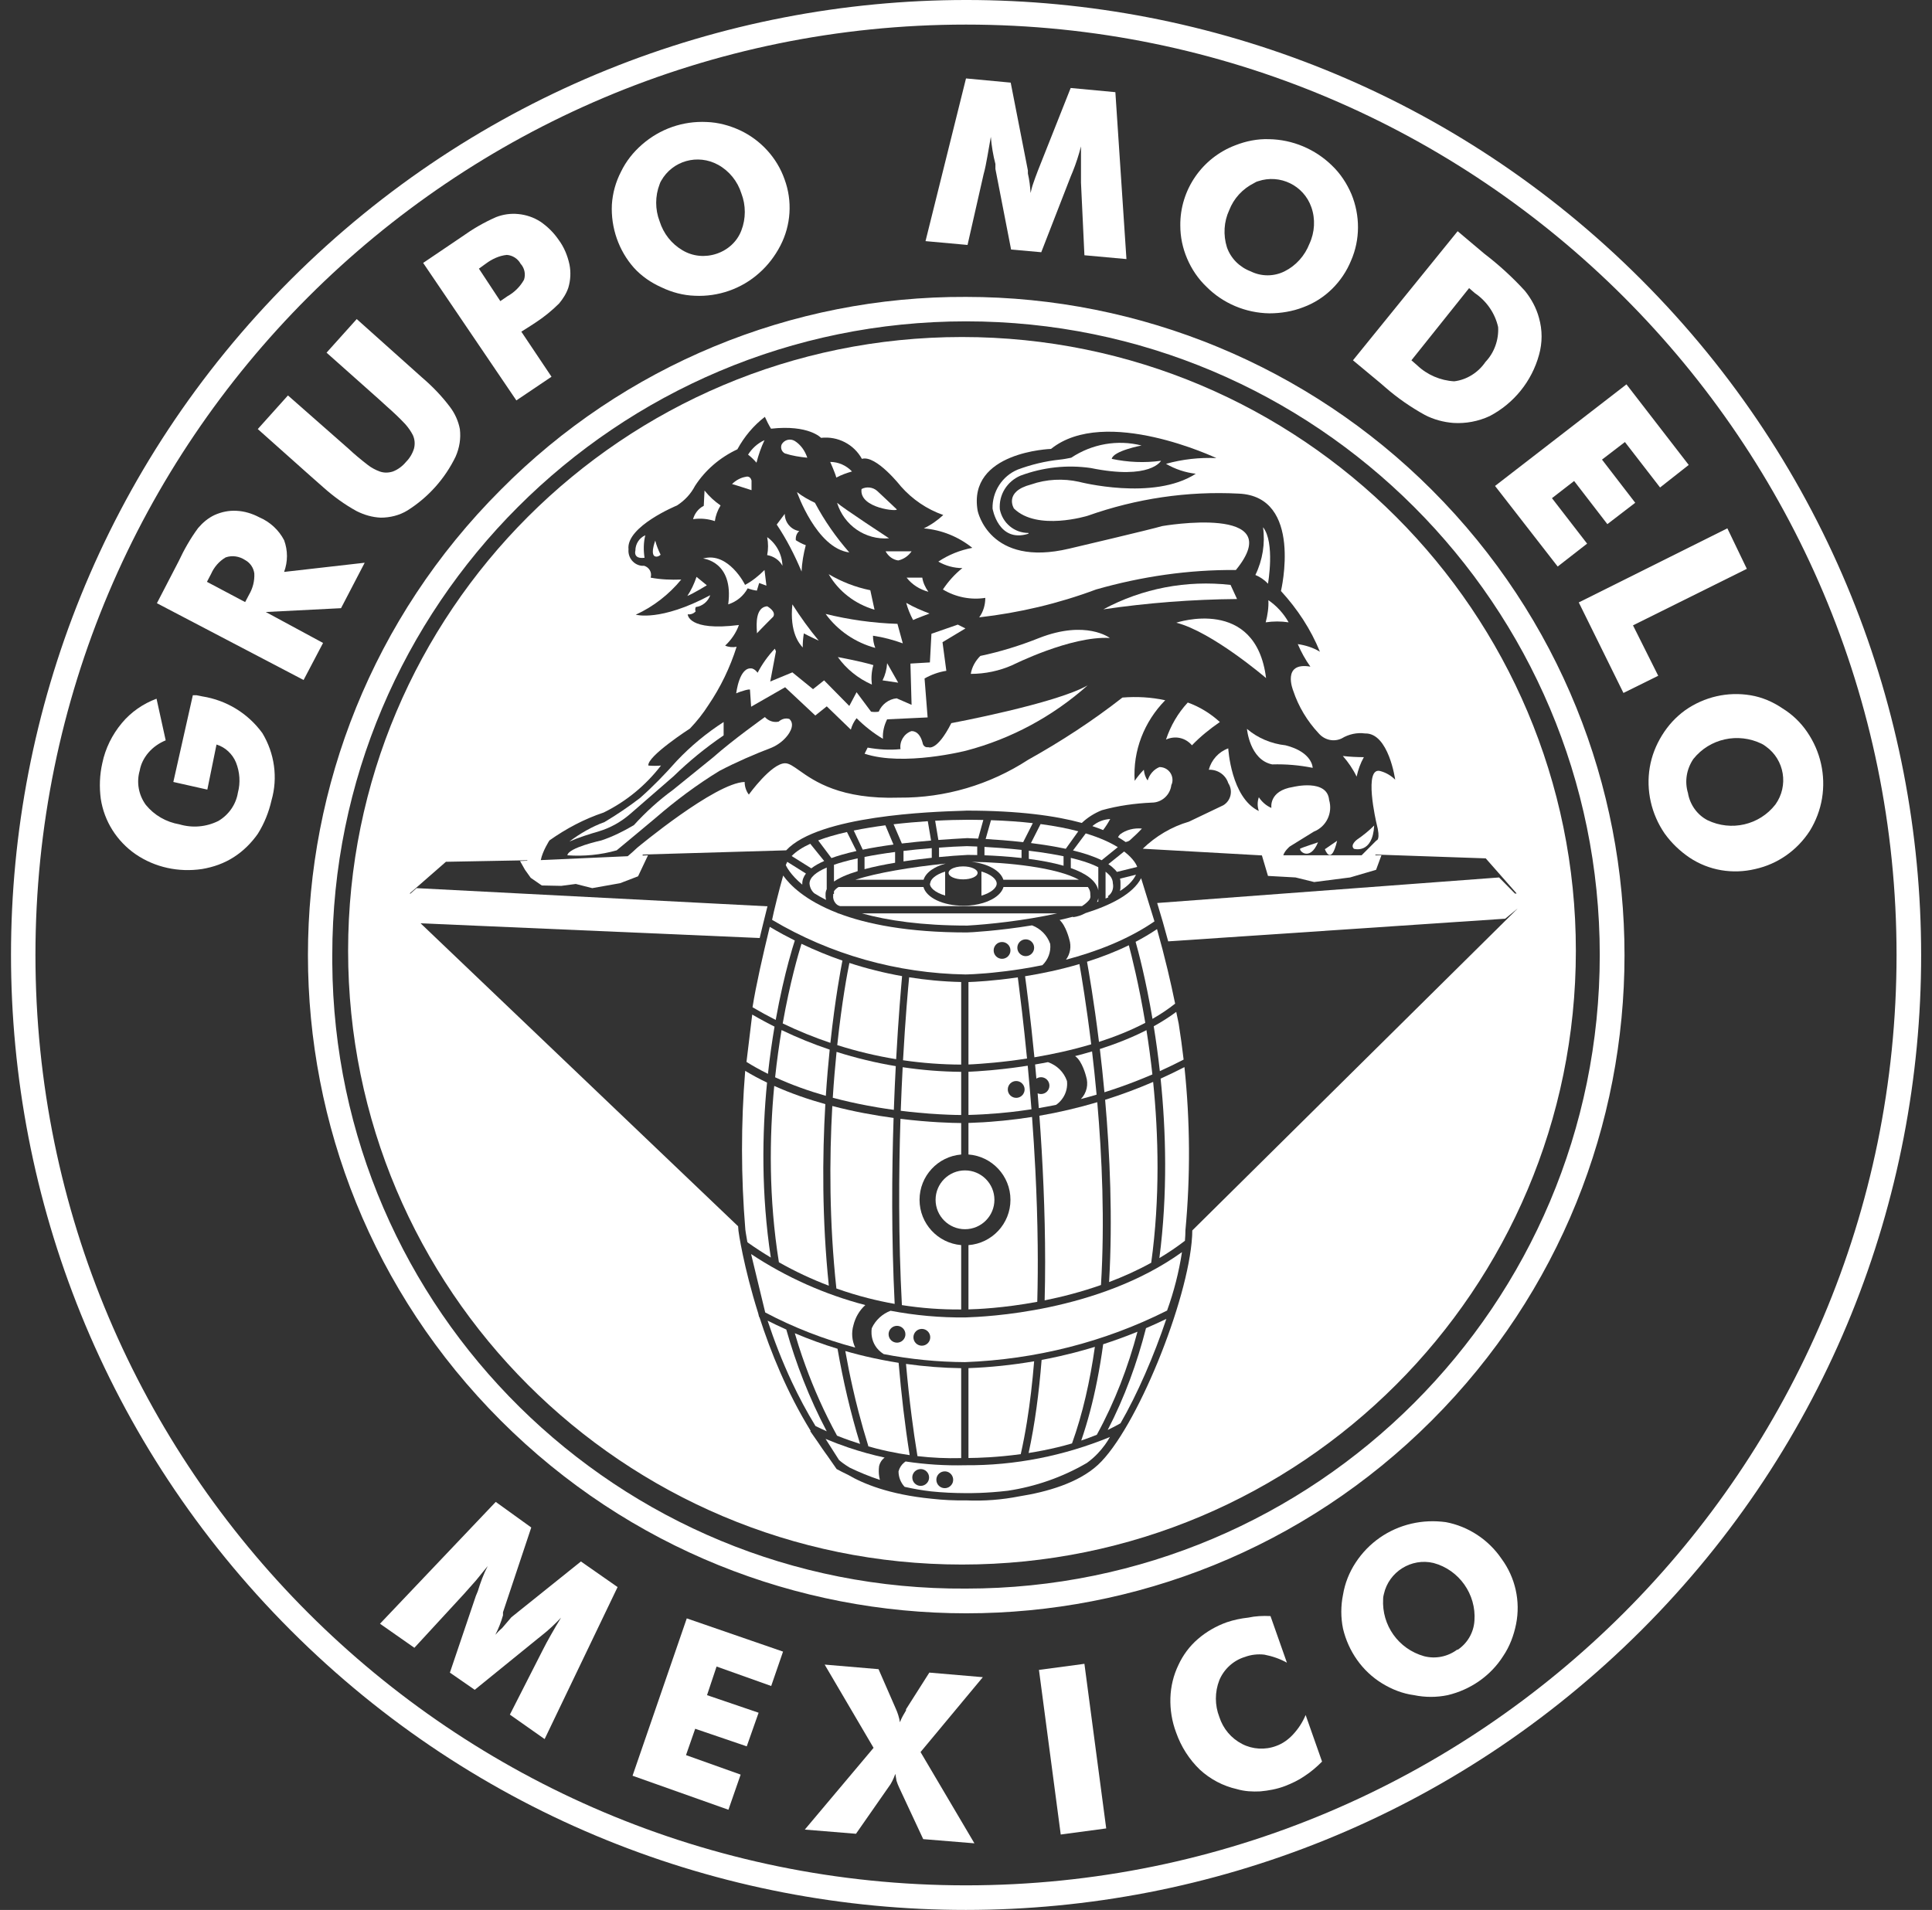 <svg width="89" height="88" viewBox="0 0 89 88" fill="none" xmlns="http://www.w3.org/2000/svg">
<rect x="0" y="0" width="89" height="88" fill="#333333" stroke="none"/>
<path d="M13.388 12.888C-3.787 30.063 -3.787 57.919 13.388 75.112C30.563 92.305 58.42 92.287 75.612 75.112C92.805 57.937 92.787 30.081 75.612 12.888C58.437 -4.305 30.581 -4.287 13.388 12.888ZM1.633 44C1.633 20.332 20.832 1.133 44.5 1.133C68.169 1.133 87.367 20.332 87.367 44C87.367 67.668 68.169 86.867 44.5 86.867C20.832 86.867 1.633 67.668 1.633 44Z" fill="white"/>
<path d="M23.068 22.566C11.225 34.409 11.225 53.608 23.068 65.451C34.911 77.294 54.11 77.294 65.953 65.451C77.796 53.608 77.796 34.409 65.953 22.566C60.269 16.882 52.543 13.68 44.501 13.68C36.459 13.644 28.734 16.847 23.068 22.566ZM15.307 44C15.307 27.881 28.382 14.806 44.501 14.806C60.621 14.806 73.695 27.881 73.695 44C73.695 60.119 60.621 73.194 44.501 73.194C28.488 73.299 15.413 60.401 15.307 44.369C15.307 44.246 15.307 44.123 15.307 44Z" fill="white"/>
<path d="M9.551 36.381L7.985 36.029L8.883 32.034H9.059L9.323 32.087C10.431 32.263 11.417 32.861 12.085 33.776C12.649 34.709 12.807 35.835 12.508 36.873C12.385 37.419 12.173 37.947 11.874 38.422C11.575 38.844 11.206 39.214 10.766 39.495C10.326 39.777 9.833 39.953 9.305 40.041C8.232 40.199 7.141 39.971 6.243 39.355C5.381 38.756 4.8 37.841 4.642 36.803C4.571 36.258 4.589 35.712 4.712 35.166C4.853 34.48 5.17 33.847 5.61 33.319C6.032 32.809 6.595 32.421 7.211 32.193L7.633 34.111C7.334 34.234 7.053 34.427 6.841 34.674C6.63 34.92 6.489 35.202 6.437 35.501C6.278 36.046 6.384 36.627 6.718 37.085C7.105 37.56 7.651 37.877 8.267 37.982C8.865 38.158 9.499 38.105 10.062 37.824C10.537 37.542 10.871 37.067 10.959 36.522C11.082 36.064 11.047 35.571 10.871 35.131C10.713 34.744 10.379 34.427 9.974 34.304L9.551 36.381Z" fill="white"/>
<path d="M13.985 31.331L7.228 27.793L8.231 25.858C8.477 25.33 8.776 24.802 9.128 24.327C9.339 24.08 9.586 23.869 9.885 23.729C10.201 23.588 10.536 23.517 10.888 23.535C11.257 23.552 11.609 23.658 11.944 23.834C12.436 24.045 12.841 24.415 13.088 24.89C13.263 25.365 13.263 25.875 13.088 26.351L16.8 25.928L15.71 28.022L12.243 28.198L14.882 29.624L13.985 31.331ZM11.293 27.741L11.469 27.406C11.645 27.107 11.732 26.773 11.715 26.421C11.68 26.157 11.521 25.928 11.293 25.805C11.029 25.629 10.694 25.576 10.395 25.682C10.096 25.858 9.867 26.122 9.726 26.438L9.533 26.808L11.293 27.741Z" fill="white"/>
<path d="M11.875 19.769L13.265 18.22L16.046 20.666C16.327 20.93 16.626 21.177 16.943 21.423C17.101 21.546 17.295 21.652 17.489 21.722C17.682 21.792 17.893 21.792 18.105 21.722C18.333 21.634 18.544 21.476 18.703 21.282C18.879 21.106 19.002 20.895 19.072 20.666C19.125 20.455 19.108 20.244 19.02 20.05C18.931 19.874 18.808 19.698 18.668 19.54C18.404 19.258 18.105 18.977 17.823 18.73L17.436 18.378L15.043 16.249L16.433 14.701L19.442 17.393C19.917 17.798 20.357 18.255 20.727 18.748C20.955 19.047 21.114 19.399 21.184 19.769C21.237 20.209 21.166 20.631 20.99 21.036C20.498 22.056 19.723 22.919 18.773 23.517C18.404 23.746 17.964 23.851 17.541 23.851C17.154 23.834 16.785 23.728 16.433 23.552C15.887 23.253 15.377 22.884 14.902 22.461L14.303 21.933L11.875 19.769Z" fill="white"/>
<path d="M25.406 17.358L23.787 18.449L19.493 12.114L21.288 10.9C21.781 10.548 22.291 10.249 22.854 10.003C23.171 9.879 23.523 9.827 23.875 9.862C24.244 9.897 24.596 10.02 24.896 10.214C25.23 10.443 25.512 10.724 25.74 11.058C25.987 11.393 26.145 11.78 26.233 12.185C26.303 12.537 26.286 12.906 26.18 13.258C26.092 13.522 25.934 13.768 25.758 13.98C25.424 14.314 25.054 14.613 24.649 14.877L24.35 15.071L24.016 15.282L25.406 17.358ZM23.048 13.874L23.382 13.645C23.699 13.469 23.963 13.205 24.139 12.889C24.227 12.625 24.157 12.343 23.98 12.149C23.857 11.921 23.611 11.762 23.347 11.745C22.995 11.78 22.661 11.938 22.379 12.149L22.062 12.378L23.048 13.874Z" fill="white"/>
<path d="M36.141 8.26C36.51 9.263 36.44 10.372 35.947 11.322C35.701 11.797 35.366 12.237 34.962 12.589C34.152 13.311 33.079 13.68 32.005 13.627C31.477 13.61 30.949 13.469 30.474 13.24C29.999 13.029 29.559 12.73 29.207 12.343C28.503 11.551 28.134 10.495 28.187 9.422C28.222 8.894 28.363 8.383 28.609 7.908C28.838 7.433 29.172 7.011 29.577 6.659C30.404 5.937 31.46 5.568 32.551 5.621C33.079 5.638 33.607 5.779 34.099 6.008C35.032 6.448 35.789 7.257 36.141 8.26ZM33.008 11.692C33.536 11.516 33.959 11.129 34.152 10.618C34.363 10.073 34.363 9.457 34.152 8.911C33.976 8.348 33.589 7.873 33.079 7.592C32.146 7.081 30.985 7.398 30.457 8.331C30.422 8.383 30.404 8.436 30.386 8.489C30.175 9.035 30.175 9.65 30.386 10.196C30.562 10.759 30.932 11.234 31.442 11.533C31.917 11.815 32.48 11.868 33.008 11.692Z" fill="white"/>
<path d="M51.891 11.937L49.955 11.761L49.797 8.418C49.797 8.189 49.797 7.925 49.797 7.644C49.797 7.362 49.797 7.063 49.797 6.746C49.691 7.151 49.568 7.538 49.41 7.925L49.322 8.136L47.967 11.621L46.577 11.497L45.855 7.784V7.556C45.749 7.151 45.679 6.729 45.644 6.306C45.591 6.605 45.538 6.904 45.486 7.204C45.433 7.503 45.38 7.784 45.31 8.031L44.571 11.286L42.635 11.11L44.5 3.614L46.559 3.807L47.351 7.855V7.996C47.421 8.295 47.456 8.594 47.474 8.893C47.509 8.752 47.544 8.594 47.597 8.453C47.65 8.295 47.72 8.101 47.808 7.872L49.322 4.054L51.381 4.247L51.891 11.937Z" fill="white"/>
<path d="M62.238 12.008C61.834 12.993 61.042 13.785 60.039 14.155C59.546 14.348 59 14.437 58.472 14.437C57.381 14.419 56.343 13.979 55.587 13.222C55.199 12.853 54.9 12.413 54.689 11.92C54.478 11.427 54.372 10.917 54.372 10.389C54.355 8.752 55.375 7.274 56.906 6.694C57.399 6.5 57.927 6.394 58.455 6.412C59.546 6.43 60.584 6.87 61.358 7.626C61.746 7.996 62.045 8.453 62.256 8.946C62.661 9.932 62.661 11.04 62.238 12.008ZM57.61 12.501C58.103 12.747 58.684 12.747 59.176 12.501C59.704 12.237 60.109 11.779 60.32 11.234C60.567 10.706 60.602 10.09 60.408 9.544C60.056 8.541 58.965 8.013 57.962 8.348C57.892 8.365 57.821 8.401 57.769 8.436C57.241 8.7 56.836 9.14 56.625 9.685C56.378 10.213 56.343 10.829 56.519 11.392C56.695 11.902 57.1 12.307 57.61 12.501Z" fill="white"/>
<path d="M62.326 16.601L67.148 10.653L68.38 11.692C69.048 12.202 69.682 12.783 70.245 13.399C70.544 13.768 70.773 14.19 70.896 14.648C71.055 15.211 71.055 15.792 70.896 16.355C70.562 17.569 69.735 18.59 68.626 19.17C68.098 19.417 67.517 19.522 66.954 19.487C66.497 19.452 66.039 19.329 65.635 19.118C65.001 18.766 64.385 18.343 63.84 17.868L63.576 17.64L62.326 16.601ZM65.019 16.601L65.282 16.83C65.74 17.27 66.356 17.534 66.99 17.569C67.57 17.499 68.098 17.164 68.433 16.672C68.837 16.249 69.048 15.651 69.013 15.07C68.872 14.437 68.485 13.874 67.94 13.504L67.676 13.275L65.019 16.601Z" fill="white"/>
<path d="M68.871 22.39L74.925 17.709L77.793 21.422L76.473 22.461L74.854 20.367L73.798 21.176L75.329 23.165L74.045 24.15L72.514 22.162L71.493 22.953L73.112 25.048L71.757 26.103L68.871 22.39Z" fill="white"/>
<path d="M72.728 27.757L79.573 24.343L80.47 26.209L75.226 28.813L76.388 31.136L74.786 31.928L72.728 27.757Z" fill="white"/>
<path d="M80.855 40.041C79.817 40.288 78.725 40.112 77.828 39.513C77.388 39.214 77.001 38.845 76.684 38.405C76.068 37.507 75.822 36.416 75.998 35.36C76.086 34.833 76.279 34.34 76.561 33.882C76.843 33.425 77.195 33.038 77.634 32.721C78.514 32.105 79.588 31.858 80.644 32.035C81.171 32.123 81.664 32.334 82.104 32.633C82.562 32.914 82.949 33.284 83.248 33.724C83.864 34.621 84.11 35.712 83.934 36.786C83.846 37.314 83.653 37.824 83.371 38.282C82.79 39.179 81.893 39.812 80.855 40.041ZM77.758 36.539C77.846 37.067 78.18 37.542 78.655 37.789C79.746 38.317 81.048 38.018 81.787 37.067C82.403 36.205 82.21 35.008 81.347 34.392C81.277 34.34 81.224 34.304 81.154 34.269C80.063 33.741 78.761 34.023 78.004 34.973C77.687 35.448 77.599 36.011 77.758 36.539Z" fill="white"/>
<path d="M25.089 80.128L23.488 79.001L25.001 76.028C25.107 75.816 25.23 75.588 25.371 75.341C25.512 75.095 25.67 74.813 25.846 74.532C25.564 74.831 25.265 75.112 24.949 75.359L24.773 75.5L21.869 77.858L20.725 77.066L21.922 73.529L22.01 73.317C22.133 72.913 22.274 72.526 22.467 72.156L21.922 72.825L21.359 73.458L19.089 75.922L17.505 74.813L22.837 69.2L24.473 70.379L23.171 74.285V74.426C23.083 74.743 22.96 75.042 22.819 75.324C22.925 75.2 23.03 75.095 23.136 75.007L23.558 74.514L26.761 71.945L28.45 73.124L25.089 80.128Z" fill="white"/>
<path d="M29.139 81.817L31.637 74.567L36.072 76.098L35.526 77.682L33.01 76.785L32.57 78.104L34.946 78.914L34.4 80.463L32.025 79.653L31.602 80.867L34.119 81.765L33.556 83.384L29.139 81.817Z" fill="white"/>
<path d="M41.262 78.719C41.35 78.913 41.421 79.124 41.456 79.353C41.526 79.159 41.632 78.984 41.737 78.808V78.755L42.811 77.065L45.275 77.276L42.406 80.726L44.888 84.931L42.529 84.738L41.421 82.362C41.368 82.257 41.333 82.151 41.298 82.045C41.28 81.94 41.262 81.834 41.245 81.729C41.21 81.834 41.157 81.957 41.104 82.063C41.051 82.169 40.998 82.257 40.928 82.345L39.432 84.491L37.074 84.298L40.242 80.532L37.989 76.696L40.471 76.907L41.262 78.719Z" fill="white"/>
<path d="M48.864 84.526L47.861 76.941L49.955 76.66L50.959 84.244L48.864 84.526Z" fill="white"/>
<path d="M58.527 74.461L59.283 76.608C58.967 76.432 58.615 76.309 58.245 76.238C57.946 76.203 57.629 76.238 57.348 76.344C56.82 76.502 56.38 76.907 56.169 77.417C55.958 77.963 55.958 78.561 56.169 79.107C56.345 79.652 56.714 80.092 57.225 80.356C57.7 80.602 58.28 80.638 58.791 80.444C59.09 80.338 59.354 80.145 59.565 79.916C59.811 79.652 60.005 79.353 60.146 79.019L60.902 81.165C60.656 81.412 60.392 81.641 60.093 81.834C59.811 82.028 59.512 82.169 59.196 82.292C58.826 82.433 58.439 82.503 58.052 82.538C57.7 82.556 57.33 82.538 56.978 82.433C56.345 82.292 55.746 81.975 55.271 81.535C54.779 81.06 54.409 80.479 54.18 79.828C53.987 79.318 53.899 78.772 53.916 78.227C53.934 77.699 54.057 77.189 54.286 76.713C54.497 76.256 54.796 75.851 55.183 75.517C55.57 75.182 56.028 74.918 56.521 74.743C56.837 74.637 57.172 74.567 57.506 74.531C57.823 74.461 58.175 74.443 58.527 74.461Z" fill="white"/>
<path d="M69.171 71.822C69.805 72.684 70.051 73.775 69.84 74.831C69.734 75.359 69.541 75.869 69.242 76.309C68.661 77.224 67.728 77.858 66.69 78.104C66.18 78.21 65.652 78.21 65.141 78.104C64.613 78.034 64.121 77.84 63.663 77.559C62.748 76.996 62.115 76.08 61.868 75.042C61.763 74.532 61.763 73.986 61.868 73.476C61.956 72.948 62.15 72.455 62.449 71.998C63.047 71.083 63.962 70.449 65.018 70.203C65.546 70.08 66.074 70.062 66.602 70.132C67.64 70.326 68.573 70.942 69.171 71.822ZM67.13 76.028C67.587 75.728 67.886 75.236 67.922 74.673C68.01 73.458 67.218 72.332 66.039 72.015C65.018 71.769 63.98 72.42 63.751 73.441C63.734 73.511 63.716 73.582 63.716 73.669C63.646 74.884 64.42 75.975 65.599 76.309C66.144 76.45 66.707 76.327 67.147 75.992L67.13 76.028Z" fill="white"/>
<path d="M51.855 38.797C51.922 38.785 51.987 38.76 52.041 38.722C52.234 38.546 52.428 38.37 52.604 38.176C52.252 38.141 51.882 38.229 51.601 38.44C51.601 38.44 51.538 38.503 51.504 38.575C51.635 38.65 51.752 38.724 51.855 38.797Z" fill="white"/>
<path d="M50.816 38.245C50.94 38.084 51.049 37.91 51.144 37.736C50.844 37.754 50.563 37.859 50.334 38.053C50.331 38.057 50.328 38.061 50.326 38.065C50.502 38.124 50.665 38.184 50.816 38.245Z" fill="white"/>
<path d="M34.849 21.318C34.937 20.966 35.06 20.614 35.218 20.28C34.901 20.421 34.637 20.667 34.461 20.948C34.602 21.054 34.725 21.177 34.849 21.318Z" fill="white"/>
<path d="M33.722 22.303C33.898 22.128 34.127 22.004 34.356 21.969C34.461 21.934 34.567 21.987 34.602 22.092C34.602 22.11 34.602 22.11 34.62 22.128L34.62 22.585C34.62 22.585 33.863 22.339 33.722 22.303Z" fill="white"/>
<path d="M33.194 23.289C32.913 23.095 32.666 22.866 32.455 22.602L32.42 23.306C32.174 23.43 31.998 23.658 31.927 23.922C32.262 23.869 32.614 23.905 32.93 24.01C32.965 23.764 33.053 23.517 33.194 23.289Z" fill="white"/>
<path d="M36.01 20.473C36.133 20.262 36.397 20.192 36.608 20.315C36.889 20.491 37.083 20.772 37.189 21.089C36.837 21.054 36.502 21.001 36.168 20.896C36.01 20.825 35.939 20.632 36.01 20.473Z" fill="white"/>
<path d="M38.526 22.004C38.473 21.793 38.245 21.283 38.245 21.283C38.614 21.283 38.984 21.441 39.248 21.723C39.001 21.793 38.755 21.881 38.526 22.004Z" fill="white"/>
<path d="M36.714 22.673C36.714 22.673 37.611 25.26 39.124 25.453C38.508 24.749 37.98 23.993 37.541 23.166C37.241 23.025 36.96 22.866 36.714 22.673Z" fill="white"/>
<path d="M38.561 23.166C38.878 24.204 39.864 24.89 40.955 24.802C40.955 24.802 38.808 23.394 38.561 23.166Z" fill="white"/>
<path d="M39.688 22.532C39.916 22.409 40.215 22.444 40.409 22.62C40.409 22.62 41.183 23.342 41.307 23.465C41.43 23.588 39.564 23.43 39.688 22.532Z" fill="white"/>
<path d="M41.993 25.401H40.796C40.919 25.629 41.13 25.788 41.377 25.823C41.623 25.77 41.852 25.612 41.993 25.401Z" fill="white"/>
<path d="M41.764 26.615H42.486C42.521 26.844 42.627 27.072 42.767 27.266C42.363 27.16 42.011 26.932 41.764 26.615Z" fill="white"/>
<path d="M42.82 28.269C42.45 28.128 42.081 27.97 41.746 27.776C41.817 28.04 41.922 28.304 42.063 28.568C42.204 28.498 42.82 28.269 42.82 28.269Z" fill="white"/>
<path d="M38.174 26.456C38.773 26.808 39.406 27.055 40.092 27.195L40.286 28.093C39.389 27.829 38.632 27.248 38.174 26.456Z" fill="white"/>
<path d="M41.342 28.744C40.215 28.709 39.107 28.55 38.033 28.287C38.596 29.061 39.406 29.606 40.321 29.853C40.251 29.677 40.215 29.483 40.215 29.29C40.691 29.36 41.148 29.483 41.588 29.642L41.342 28.744Z" fill="white"/>
<path d="M40.867 30.556L41.377 31.454L40.656 31.348C40.779 31.102 40.849 30.838 40.867 30.556Z" fill="white"/>
<path d="M40.233 30.645C39.653 30.469 38.597 30.275 38.597 30.275C38.984 30.821 39.529 31.261 40.163 31.542C40.128 31.243 40.145 30.944 40.233 30.645Z" fill="white"/>
<path d="M36.502 27.846C36.872 28.427 37.277 28.99 37.717 29.518C37.717 29.518 37.294 29.325 37.03 29.184C36.995 29.395 36.978 29.606 36.978 29.835C36.98 29.833 36.971 29.823 36.954 29.804C36.84 29.677 36.365 29.148 36.502 27.846Z" fill="white"/>
<path d="M35.623 28.41C35.764 28.163 35.341 27.934 35.341 27.934C34.797 27.977 34.847 28.778 34.866 29.074C34.87 29.133 34.872 29.171 34.868 29.181L34.866 29.184L34.868 29.183L34.868 29.181C35.047 28.985 35.623 28.41 35.623 28.41Z" fill="white"/>
<path d="M35.341 24.749C35.763 25.049 36.027 25.541 36.045 26.069C35.904 25.805 35.64 25.629 35.341 25.576C35.394 25.312 35.394 25.031 35.341 24.749Z" fill="white"/>
<path d="M35.781 24.169L36.151 23.676C36.151 24.081 36.45 24.415 36.819 24.468C36.696 24.573 36.644 24.732 36.661 24.89C36.802 24.978 36.96 25.066 37.119 25.119C37.013 25.524 36.943 25.928 36.925 26.333C36.608 25.577 36.239 24.855 35.781 24.169Z" fill="white"/>
<path d="M29.728 24.661C29.446 24.785 29.27 25.066 29.27 25.365C29.27 25.365 29.147 25.77 29.692 25.7C29.64 25.365 29.64 24.996 29.728 24.661Z" fill="white"/>
<path d="M30.238 25.647C29.904 25.647 30.185 24.908 30.185 24.908C30.238 25.119 30.326 25.348 30.432 25.559C30.379 25.612 30.308 25.647 30.238 25.647Z" fill="white"/>
<path d="M32.086 26.579L32.561 26.967C32.561 26.967 31.962 27.336 31.663 27.459C31.839 27.195 31.98 26.896 32.086 26.579Z" fill="white"/>
<path d="M33.546 27.846C33.81 25.858 32.385 25.735 32.385 25.735C33.546 25.4 34.321 26.931 34.321 26.949C34.655 26.773 34.954 26.527 35.218 26.263L35.306 26.984L34.972 26.861L34.866 27.213C34.725 27.195 34.585 27.16 34.444 27.107C34.25 27.459 33.934 27.723 33.546 27.846Z" fill="white"/>
<path d="M33.915 31.947C33.915 31.947 34.056 30.68 34.654 30.803C34.76 30.838 34.831 30.908 34.901 30.996C35.112 30.592 35.376 30.222 35.693 29.888L35.745 30.011L35.482 31.401L36.502 30.979L37.453 31.753L37.963 31.348L39.124 32.527L39.459 31.894L40.127 32.791C40.251 32.809 40.356 32.809 40.479 32.791C40.62 32.457 40.937 32.211 41.306 32.175L41.993 32.475L41.94 30.574L42.837 30.521L42.908 29.201L44.122 28.779L44.474 28.955L43.418 29.589L43.594 30.908C43.242 30.961 42.908 31.084 42.591 31.26L42.732 33.055L40.866 33.143C40.726 33.425 40.655 33.724 40.673 34.041C40.233 33.777 39.828 33.46 39.459 33.09C39.335 33.249 39.247 33.425 39.195 33.618L38.086 32.545L37.558 32.967L36.168 31.665L34.602 32.562L34.549 31.788C34.584 31.718 34.144 31.841 33.915 31.947Z" fill="white"/>
<path d="M33.335 33.267V33.883C32.508 34.446 31.734 35.079 31.03 35.765L29.024 37.508C28.619 37.859 28.127 38.141 27.599 38.3C27.123 38.44 26.666 38.581 26.226 38.775C26.719 38.405 27.264 38.088 27.845 37.877C28.408 37.543 28.954 37.173 29.482 36.769C30.08 36.241 30.643 35.66 31.171 35.062C31.822 34.375 32.543 33.777 33.335 33.267Z" fill="white"/>
<path d="M36.239 33.935C36.239 33.935 36.696 33.425 36.362 33.126C36.186 33.073 36.01 33.126 35.869 33.249C35.64 33.302 35.394 33.214 35.236 33.038C35.236 33.038 33.775 34.076 32.842 34.903L30.995 36.399C30.344 36.874 29.745 37.419 29.2 38.018C28.725 38.299 28.232 38.546 27.704 38.722C27.704 38.722 26.173 39.056 26.138 39.408C26.895 39.461 27.669 39.39 28.408 39.179C28.408 39.179 30.062 37.807 30.203 37.684C31.118 36.892 32.103 36.153 33.142 35.519C33.916 35.114 34.725 34.762 35.552 34.446C35.834 34.322 36.063 34.146 36.239 33.935Z" fill="white"/>
<path d="M41.483 34.516C40.972 34.569 40.462 34.534 39.969 34.446L39.828 34.727C41.623 35.325 44.509 34.586 44.509 34.586C46.586 34.041 48.504 33.003 50.105 31.577C48.627 32.422 43.823 33.319 43.823 33.319C43.154 34.639 42.767 34.428 42.767 34.428H42.749C42.626 34.446 42.521 34.358 42.503 34.234C42.345 33.618 41.975 33.689 41.975 33.689C41.641 33.812 41.43 34.164 41.483 34.516Z" fill="white"/>
<path d="M45.16 30.222C44.931 30.451 44.773 30.733 44.72 31.049C45.389 31.049 46.04 30.909 46.638 30.645C46.638 30.645 49.331 29.29 51.126 29.395C51.126 29.395 50.035 28.55 47.87 29.395C46.99 29.747 46.075 30.029 45.16 30.222Z" fill="white"/>
<path d="M56.687 26.949C54.663 26.721 52.622 27.108 50.827 28.075C52.868 27.776 54.927 27.618 56.986 27.6L56.687 26.949Z" fill="white"/>
<path d="M54.188 28.691C54.188 28.691 57.848 27.459 58.323 31.243C58.323 31.243 55.842 29.114 54.188 28.691Z" fill="white"/>
<path d="M58.306 28.674C58.394 28.339 58.447 27.987 58.429 27.653C58.816 27.917 59.133 28.269 59.362 28.674C59.01 28.621 58.658 28.621 58.306 28.674Z" fill="white"/>
<path d="M54.716 32.369C55.261 32.563 55.772 32.879 56.194 33.267C55.736 33.583 55.297 33.935 54.909 34.34C54.61 33.988 54.135 33.883 53.713 34.076C53.924 33.443 54.258 32.862 54.716 32.369Z" fill="white"/>
<path d="M58.605 35.22C57.566 35.009 57.443 33.583 57.443 33.583C57.936 34.006 58.569 34.27 59.22 34.34C60.47 34.657 60.47 35.378 60.47 35.378C59.854 35.255 59.238 35.202 58.605 35.22Z" fill="white"/>
<path d="M61.86 34.833C62.107 35.114 62.336 35.449 62.494 35.783C62.564 35.466 62.67 35.167 62.828 34.886C62.511 34.886 62.177 34.868 61.86 34.833Z" fill="white"/>
<path d="M62.511 38.687C62.793 38.493 63.057 38.282 63.303 38.035C63.233 39.373 62.371 39.109 62.371 39.109C62.177 38.933 62.511 38.687 62.511 38.687Z" fill="white"/>
<path d="M61.596 38.739L61.033 39.126C61.033 39.126 61.315 39.936 61.596 38.739Z" fill="white"/>
<path d="M60.716 38.81C60.716 38.81 60.03 39.038 59.907 39.091C59.784 39.162 60.329 39.742 60.716 38.81Z" fill="white"/>
<path d="M57.831 26.492C58.042 26.579 58.253 26.72 58.411 26.896C58.411 26.896 58.746 24.996 58.183 24.292C58.288 25.031 58.165 25.805 57.831 26.492Z" fill="white"/>
<path d="M46.058 23.465C46.181 24.098 46.726 24.556 47.377 24.556V24.591C45.987 25.031 45.723 23.43 45.723 23.43C45.706 22.655 46.163 21.934 46.885 21.635C47.501 21.406 48.152 21.247 48.82 21.177C48.996 21.16 49.172 21.124 49.348 21.089C50.299 20.456 51.478 20.244 52.586 20.526C52.586 20.526 51.284 20.772 51.214 21.142C51.953 21.3 52.727 21.335 53.484 21.23C53.484 21.23 53.009 22.127 50.246 21.564C49.155 21.406 48.046 21.529 47.008 21.916C46.392 22.18 46.005 22.796 46.058 23.465Z" fill="white"/>
<path d="M54.585 57.168C54.6 56.998 54.608 56.838 54.608 56.689C54.841 54.187 54.826 51.665 54.563 49.167C54.201 49.354 53.835 49.531 53.465 49.698C53.713 52.111 53.795 54.992 53.408 57.966C53.812 57.725 54.207 57.46 54.585 57.168Z" fill="white"/>
<path d="M53.032 58.181C53.444 55.195 53.367 52.287 53.121 49.849C52.398 50.162 51.659 50.437 50.909 50.673C51.129 53.176 51.261 56.139 51.092 59.071C51.743 58.825 52.396 58.532 53.032 58.181Z" fill="white"/>
<path d="M50.718 59.207C50.896 56.275 50.767 53.3 50.547 50.784C49.672 51.044 48.782 51.252 47.881 51.408C47.919 51.925 47.955 52.462 47.987 53.013C48.113 55.174 48.185 57.562 48.123 59.915C48.931 59.751 49.816 59.524 50.718 59.207Z" fill="white"/>
<path d="M47.783 59.981C47.807 59.116 47.812 58.246 47.803 57.383C47.791 56.204 47.752 55.04 47.696 53.924C47.653 53.071 47.6 52.246 47.542 51.464C47.106 51.533 46.668 51.589 46.228 51.633C46.027 51.654 45.825 51.671 45.622 51.686C45.511 51.694 45.4 51.702 45.288 51.709C45.064 51.722 44.838 51.733 44.613 51.74V53.193C45.695 53.274 46.548 54.178 46.548 55.281C46.548 56.384 45.695 57.288 44.613 57.369V60.33C45.014 60.321 46.229 60.27 47.783 59.981Z" fill="white"/>
<path d="M44.278 60.334V57.368C43.204 57.279 42.36 56.378 42.36 55.281C42.36 54.184 43.204 53.283 44.278 53.194V51.744C43.878 51.741 42.832 51.716 41.481 51.55C41.401 54.058 41.384 57.049 41.547 60.133C42.446 60.274 43.36 60.342 44.278 60.334Z" fill="white"/>
<path d="M41.214 60.077C41.061 56.997 41.082 54.011 41.164 51.509C40.301 51.393 39.334 51.219 38.341 50.959C38.204 53.392 38.198 56.301 38.529 59.367C38.765 59.451 39.004 59.53 39.243 59.603C39.491 59.679 39.74 59.749 39.992 59.813C40.395 59.916 40.803 60.004 41.214 60.077Z" fill="white"/>
<path d="M38.181 59.239C37.865 56.184 37.879 53.292 38.02 50.873C37.232 50.653 36.435 50.378 35.666 50.034C35.441 52.401 35.409 55.211 35.881 58.159C36.621 58.578 37.39 58.939 38.181 59.239Z" fill="white"/>
<path d="M35.508 57.941C35.064 55.011 35.105 52.225 35.335 49.881C34.991 49.716 34.654 49.536 34.328 49.34C34.131 51.769 34.133 54.212 34.335 56.654C34.335 56.663 34.363 56.87 34.428 57.228L34.476 57.27C34.813 57.507 35.157 57.731 35.508 57.941Z" fill="white"/>
<path d="M36.483 63.685C36.8 64.36 37.159 65.04 37.567 65.704C37.738 65.789 37.911 65.87 38.085 65.948C37.272 64.404 36.665 62.827 36.222 61.259C36.062 61.188 35.904 61.114 35.746 61.038C35.617 60.977 35.488 60.913 35.361 60.849C35.654 61.738 36.023 62.706 36.483 63.685Z" fill="white"/>
<path d="M36.614 61.429C36.669 61.618 36.727 61.808 36.787 61.997C36.887 62.311 36.995 62.626 37.11 62.94C37.502 64.018 37.981 65.092 38.559 66.148C38.747 66.225 38.938 66.297 39.13 66.364C39.293 66.422 39.456 66.476 39.621 66.528C39.175 65.074 38.835 63.602 38.582 62.144C37.914 61.94 37.257 61.701 36.614 61.429Z" fill="white"/>
<path d="M38.94 62.249C39.039 62.808 39.151 63.369 39.278 63.929C39.362 64.306 39.454 64.683 39.552 65.059C39.689 65.585 39.839 66.109 40.002 66.632L39.985 66.637C40.106 66.672 40.228 66.704 40.35 66.736C40.536 66.784 40.723 66.828 40.91 66.868C41.24 66.939 41.572 66.998 41.905 67.045C41.684 65.657 41.518 64.227 41.396 62.792C40.889 62.712 40.387 62.614 39.889 62.497C39.67 62.446 39.453 62.391 39.237 62.332C39.137 62.305 39.038 62.278 38.94 62.249Z" fill="white"/>
<path d="M41.736 62.842C41.808 63.655 41.894 64.466 41.998 65.268C42.035 65.561 42.075 65.854 42.117 66.145C42.163 66.462 42.212 66.778 42.264 67.091C42.931 67.169 43.605 67.199 44.278 67.182V63.039C43.859 63.033 43.442 63.014 43.026 62.982C42.593 62.949 42.163 62.902 41.736 62.842Z" fill="white"/>
<path d="M44.613 63.037V67.177H44.649C45.04 67.174 45.931 67.149 47.022 67C47.13 66.522 47.225 66.027 47.307 65.516C47.452 64.623 47.56 63.685 47.639 62.721C46.64 62.893 45.629 62.999 44.613 63.037Z" fill="white"/>
<path d="M47.983 62.659C47.863 64.175 47.672 65.63 47.384 66.947C47.811 66.879 48.262 66.793 48.722 66.682C48.941 66.629 49.163 66.57 49.384 66.505C49.875 65.142 50.214 63.631 50.437 62.056C50.118 62.153 49.798 62.243 49.476 62.327C49.257 62.383 49.037 62.436 48.816 62.486C48.678 62.518 48.54 62.548 48.401 62.576C48.262 62.605 48.122 62.633 47.983 62.659Z" fill="white"/>
<path d="M50.819 61.936C50.741 62.508 50.648 63.071 50.538 63.623C50.349 64.581 50.108 65.504 49.809 66.372C49.928 66.332 50.045 66.291 50.162 66.248C50.284 66.203 50.407 66.156 50.527 66.106C51.361 64.583 51.968 62.979 52.399 61.359C51.88 61.571 51.352 61.763 50.819 61.936Z" fill="white"/>
<path d="M52.792 61.195C52.384 62.789 51.812 64.371 51.028 65.885C51.186 65.809 51.34 65.73 51.493 65.646L51.617 65.578C52.384 64.254 53.161 62.469 53.73 60.768C53.421 60.918 53.108 61.06 52.792 61.195Z" fill="white"/>
<path d="M38.043 50.491C37.259 50.267 36.467 49.987 35.707 49.636C35.79 48.855 35.893 48.126 36.004 47.461C36.725 47.807 37.465 48.107 38.221 48.362C38.154 49.013 38.093 49.726 38.043 50.491Z" fill="white"/>
<path d="M35.377 49.478C35.462 48.696 35.567 47.966 35.68 47.302C35.594 47.259 35.509 47.215 35.424 47.171L35.215 47.06C35.025 46.959 34.838 46.854 34.652 46.746L34.388 48.928C34.531 49.018 34.677 49.104 34.825 49.187C34.916 49.239 35.008 49.288 35.101 49.337C35.192 49.385 35.284 49.433 35.377 49.478Z" fill="white"/>
<path d="M38.253 48.05C37.504 47.797 36.77 47.499 36.057 47.154C36.391 45.261 36.781 43.938 36.921 43.486C37.536 43.779 38.166 44.038 38.807 44.26C38.74 44.604 38.475 45.989 38.253 48.05Z" fill="white"/>
<path d="M36.328 44.31C36.455 43.837 36.558 43.504 36.614 43.335C36.434 43.245 36.255 43.152 36.078 43.056C35.87 42.943 35.664 42.826 35.46 42.705C35.15 43.974 34.822 45.418 34.666 46.409C35.016 46.616 35.373 46.811 35.734 46.994C35.935 45.876 36.153 44.961 36.328 44.31Z" fill="white"/>
<path d="M38.569 48.153C38.783 46.144 39.043 44.769 39.129 44.368C39.922 44.626 40.733 44.829 41.556 44.975L41.554 44.988V44.993C41.514 45.452 41.39 46.835 41.282 48.802C40.363 48.652 39.456 48.435 38.569 48.153Z" fill="white"/>
<path d="M41.599 48.851C41.707 46.907 41.832 45.526 41.881 45.029C42.259 45.089 42.64 45.138 43.023 45.173C43.439 45.212 43.858 45.237 44.278 45.246V49.051C43.38 49.048 42.485 48.98 41.599 48.851Z" fill="white"/>
<path d="M44.613 49.046V45.248C44.902 45.239 45.758 45.198 46.886 45.032L46.895 45.106L46.897 45.116L46.901 45.15L46.906 45.186L46.917 45.271C46.994 45.878 47.151 47.126 47.311 48.77C46.742 48.859 46.224 48.92 45.79 48.961C45.554 48.984 45.343 49.001 45.161 49.014C44.921 49.032 44.734 49.041 44.613 49.046Z" fill="white"/>
<path d="M47.651 48.715C47.464 46.799 47.282 45.425 47.221 44.98C47.981 44.858 48.843 44.679 49.726 44.419L49.733 44.463C49.819 44.962 50.045 46.291 50.268 48.116C49.365 48.386 48.464 48.578 47.651 48.715Z" fill="white"/>
<path d="M50.626 48.005C50.39 46.091 50.15 44.731 50.075 44.312C50.722 44.107 51.374 43.857 52.001 43.552C52.126 44.028 52.458 45.318 52.759 47.127C52.085 47.48 51.358 47.769 50.626 48.005Z" fill="white"/>
<path d="M53.091 46.944C52.779 45.104 52.435 43.817 52.313 43.394C52.653 43.217 52.983 43.022 53.299 42.808C53.474 43.429 53.637 44.053 53.787 44.68C53.911 45.199 54.027 45.72 54.134 46.242C53.811 46.499 53.461 46.732 53.091 46.944Z" fill="white"/>
<path d="M50.666 48.334C51.398 48.099 52.129 47.813 52.813 47.464C52.912 48.091 53.006 48.775 53.086 49.504C52.858 49.602 52.629 49.697 52.399 49.787C51.898 49.985 51.39 50.164 50.877 50.326C50.812 49.618 50.74 48.95 50.666 48.334Z" fill="white"/>
<path d="M53.148 47.286C53.25 47.92 53.347 48.612 53.429 49.352C53.798 49.185 54.163 49.008 54.525 48.821C54.461 48.267 54.385 47.715 54.298 47.165C54.262 46.984 54.225 46.804 54.185 46.623C53.859 46.864 53.511 47.085 53.148 47.286Z" fill="white"/>
<path d="M50.307 48.444C50.38 49.061 50.451 49.729 50.516 50.436C50.276 50.508 50.035 50.575 49.792 50.638C49.858 50.571 49.913 50.495 49.957 50.415C50.003 50.329 50.038 50.238 50.059 50.142C50.098 49.966 50.09 49.779 50.032 49.597C50.032 49.597 49.859 48.882 49.525 48.659C49.784 48.593 50.045 48.522 50.307 48.444Z" fill="white"/>
<path fill-rule="evenodd" clip-rule="evenodd" d="M46.658 49.2L46.893 49.168C47.039 49.148 47.189 49.126 47.343 49.102C47.402 49.724 47.461 50.397 47.516 51.11L47.357 51.133C47.096 51.172 46.834 51.206 46.572 51.236C46.384 51.257 46.195 51.276 46.007 51.292C45.544 51.332 45.079 51.359 44.613 51.371V49.382C44.805 49.374 45.153 49.355 45.614 49.314L45.913 49.285C46.075 49.269 46.247 49.25 46.428 49.228L46.658 49.2ZM47.109 50.445L47.088 50.467C47.064 50.491 47.037 50.513 47.007 50.53C46.95 50.563 46.883 50.583 46.812 50.583C46.599 50.583 46.425 50.409 46.425 50.196C46.425 50.085 46.472 49.984 46.546 49.914C46.616 49.849 46.709 49.808 46.812 49.808C46.92 49.808 47.017 49.852 47.087 49.923C47.156 49.993 47.2 50.089 47.2 50.196C47.2 50.244 47.191 50.29 47.175 50.332C47.165 50.359 47.151 50.385 47.136 50.409C47.127 50.421 47.118 50.434 47.109 50.445Z" fill="white"/>
<path d="M48.654 50.904C48.389 50.959 48.122 51.009 47.854 51.055C47.837 50.824 47.819 50.596 47.8 50.374L47.824 50.383C47.837 50.388 47.849 50.392 47.861 50.395C47.892 50.402 47.923 50.407 47.956 50.407C48.169 50.407 48.343 50.233 48.343 50.02C48.343 49.806 48.169 49.632 47.956 49.632C47.902 49.632 47.85 49.644 47.803 49.664C47.781 49.673 47.761 49.684 47.742 49.697L47.683 49.046L48.011 48.988L48.275 48.938C48.679 49.078 49.008 49.389 49.152 49.808C49.183 50.081 49.115 50.344 48.978 50.562C48.894 50.695 48.785 50.812 48.654 50.904Z" fill="white"/>
<path d="M44.278 49.385V51.374C44.203 51.374 44.108 51.373 43.995 51.37C43.801 51.365 43.552 51.356 43.259 51.339C42.969 51.323 42.636 51.299 42.268 51.264C42.025 51.241 41.766 51.213 41.494 51.179C41.52 50.464 41.55 49.792 41.583 49.172C42.473 49.305 43.374 49.377 44.278 49.385Z" fill="white"/>
<path d="M41.221 50.018L41.197 50.598L41.176 51.137C40.933 51.104 40.682 51.066 40.424 51.023C40.266 50.996 40.104 50.967 39.941 50.936C39.43 50.84 38.9 50.722 38.363 50.579C38.411 49.821 38.472 49.113 38.537 48.465C39.429 48.749 40.341 48.969 41.265 49.122C41.25 49.41 41.236 49.709 41.221 50.018Z" fill="white"/>
<path d="M38.647 67.265L38.658 67.275C38.698 67.312 38.85 67.445 39.137 67.618C39.59 67.838 40.057 68.028 40.533 68.187C40.52 68.138 40.51 68.088 40.502 68.038C40.477 67.88 40.476 67.72 40.495 67.564C40.527 67.4 40.622 67.256 40.752 67.158C40.191 67.036 39.637 66.883 39.092 66.699C38.734 66.578 38.38 66.444 38.031 66.297L38.647 67.265Z" fill="white"/>
<path fill-rule="evenodd" clip-rule="evenodd" d="M41.718 67.337L41.707 67.344C41.688 67.357 41.67 67.371 41.652 67.386C41.59 67.436 41.537 67.495 41.494 67.562C41.449 67.631 41.414 67.709 41.392 67.793C41.392 68.064 41.496 68.318 41.673 68.506C42.073 68.597 42.478 68.667 42.887 68.715C43.142 68.741 43.41 68.762 43.692 68.776C43.943 68.788 44.206 68.795 44.479 68.796L44.489 68.796L44.495 68.796H44.546C44.614 68.797 45.41 68.806 46.426 68.686C47.705 68.493 48.941 68.063 50.067 67.406C50.249 67.275 50.418 67.127 50.572 66.965C50.691 66.84 50.801 66.706 50.903 66.566C50.985 66.452 51.061 66.333 51.13 66.21C49.014 67.078 46.76 67.529 44.472 67.511C43.55 67.534 42.628 67.475 41.718 67.337ZM42.8 68.075C42.8 68.174 42.763 68.265 42.7 68.334C42.63 68.412 42.527 68.462 42.413 68.462C42.199 68.462 42.026 68.288 42.026 68.075C42.026 68.008 42.042 67.946 42.072 67.891C42.081 67.874 42.092 67.857 42.104 67.841L42.126 67.814L42.141 67.799C42.211 67.73 42.307 67.687 42.413 67.687C42.627 67.687 42.8 67.861 42.8 68.075ZM43.909 68.18C43.909 68.223 43.902 68.265 43.889 68.304C43.879 68.334 43.864 68.363 43.847 68.39C43.82 68.431 43.785 68.468 43.745 68.496C43.72 68.514 43.693 68.528 43.665 68.54C43.62 68.557 43.572 68.567 43.521 68.567C43.308 68.567 43.134 68.394 43.134 68.18C43.134 67.966 43.308 67.793 43.521 67.793C43.66 67.793 43.781 67.865 43.849 67.974C43.887 68.034 43.909 68.104 43.909 68.18Z" fill="white"/>
<path d="M52.387 39.943C52.368 39.883 52.249 39.587 51.784 39.232L51.059 39.815C51.165 39.886 51.257 39.962 51.334 40.042C51.352 40.057 51.369 40.074 51.384 40.091C51.409 40.117 51.432 40.145 51.453 40.173L52.387 39.943Z" fill="white"/>
<path d="M51.493 39.033C51.146 38.819 50.669 38.596 50.016 38.399L49.429 39.185C49.929 39.307 50.385 39.455 50.748 39.636L51.493 39.033Z" fill="white"/>
<path d="M49.673 38.302C49.43 38.238 49.165 38.177 48.878 38.121C48.589 38.066 48.275 38.014 47.936 37.969L47.492 38.844C47.69 38.869 47.892 38.896 48.093 38.927L48.313 38.962L48.465 38.987L48.605 39.012C48.771 39.041 48.935 39.074 49.096 39.108L49.673 38.302Z" fill="white"/>
<path d="M47.578 37.926C47.006 37.861 46.365 37.814 45.651 37.79L45.405 38.657C45.867 38.684 46.477 38.729 47.134 38.802L47.578 37.926Z" fill="white"/>
<path d="M45.298 37.78L45.012 37.775L44.762 37.772L44.542 37.772C44.15 37.772 43.646 37.785 43.079 37.816L43.227 38.701C43.469 38.683 43.689 38.668 43.879 38.656L44.334 38.629H44.34L44.559 38.616C44.577 38.618 44.626 38.62 44.701 38.623C44.788 38.627 44.909 38.632 45.06 38.639L45.298 37.78Z" fill="white"/>
<path d="M42.74 37.836C42.242 37.869 41.707 37.915 41.164 37.978L41.545 38.864C42.02 38.807 42.478 38.762 42.891 38.728L42.74 37.836Z" fill="white"/>
<path d="M40.786 38.026C40.293 38.091 39.8 38.17 39.329 38.267L39.744 39.148C40.204 39.054 40.684 38.977 41.159 38.913L40.786 38.026Z" fill="white"/>
<path d="M39.016 38.335C38.756 38.394 38.504 38.458 38.266 38.529C38.184 38.554 38.103 38.579 38.023 38.605L37.899 38.647C37.829 38.671 37.759 38.696 37.691 38.722L38.302 39.536C38.445 39.484 38.595 39.435 38.752 39.389C38.975 39.324 39.21 39.265 39.454 39.21L39.016 38.335Z" fill="white"/>
<path d="M37.325 38.876C36.968 39.041 36.675 39.228 36.469 39.442L37.374 40.009C37.458 39.944 37.553 39.882 37.658 39.823C37.753 39.77 37.857 39.718 37.967 39.67L37.325 38.876Z" fill="white"/>
<path d="M36.267 39.709L36.244 39.754C36.226 39.789 36.212 39.824 36.199 39.859L36.201 39.866L36.203 39.869C36.222 39.911 36.398 40.292 36.959 40.76L36.958 40.736L36.958 40.71C36.958 40.544 37.018 40.39 37.127 40.249L36.267 39.709Z" fill="white"/>
<path d="M37.514 41.16C37.674 41.261 37.854 41.362 38.053 41.463C38.041 41.413 38.034 41.361 38.031 41.309V41.168C38.031 41.155 38.033 41.141 38.035 41.128L38.038 41.111L38.048 41.065C38.053 41.048 38.058 41.031 38.065 41.013L38.084 40.971V39.972C37.592 40.183 37.292 40.428 37.292 40.71C37.298 40.797 37.32 40.878 37.355 40.952C37.393 41.032 37.447 41.103 37.514 41.16Z" fill="white"/>
<path d="M38.696 41.749L38.599 41.71C38.582 41.699 38.566 41.688 38.55 41.675C38.525 41.654 38.502 41.631 38.482 41.605C38.403 41.507 38.363 41.375 38.383 41.239V41.186H38.418V41.067C38.457 41 38.528 40.934 38.627 40.869H42.54C42.675 41.357 43.429 41.731 44.383 41.731C44.432 41.731 44.48 41.73 44.527 41.728L44.597 41.725L44.668 41.72C44.808 41.708 44.944 41.688 45.072 41.66C45.678 41.529 46.125 41.23 46.227 40.869H50.115C50.136 40.898 50.155 40.928 50.17 40.959C50.207 41.031 50.226 41.107 50.226 41.186V41.239L50.23 41.259L50.231 41.275L50.232 41.302C50.232 41.362 50.212 41.415 50.173 41.467C50.15 41.493 50.127 41.519 50.103 41.544C50.06 41.587 50.014 41.627 49.966 41.664C49.927 41.694 49.886 41.723 49.844 41.749H38.696Z" fill="white"/>
<path fill-rule="evenodd" clip-rule="evenodd" d="M38.594 42.072V42.083H38.624C39.922 42.577 41.812 42.963 44.542 42.963C44.679 42.963 46 42.89 47.542 42.636C47.928 42.782 48.239 43.086 48.379 43.491C48.42 43.867 48.276 44.224 48.02 44.471C47.676 44.541 47.346 44.6 47.033 44.649C46.549 44.725 46.109 44.778 45.736 44.815L45.493 44.838L45.343 44.85C45.157 44.865 44.997 44.876 44.866 44.883C44.621 44.896 44.48 44.898 44.472 44.898C41.339 44.846 38.26 43.984 35.567 42.382C35.638 42.013 35.902 40.957 36.078 40.341C36.378 40.764 37.075 41.482 38.565 42.06L38.576 42.066L38.594 42.072ZM47.252 44.054C47.466 44.054 47.639 43.88 47.639 43.667C47.639 43.453 47.466 43.28 47.252 43.28C47.038 43.28 46.865 43.453 46.865 43.667C46.865 43.712 46.873 43.755 46.887 43.795C46.9 43.834 46.92 43.87 46.945 43.903C46.975 43.942 47.013 43.975 47.055 44C47.112 44.034 47.18 44.054 47.252 44.054ZM46.16 44.177C46.374 44.177 46.548 44.004 46.548 43.79C46.548 43.576 46.374 43.403 46.16 43.403C45.947 43.403 45.774 43.576 45.774 43.79C45.774 44.004 45.947 44.177 46.16 44.177Z" fill="white"/>
<path d="M49.258 43.28C49.258 43.28 49.107 42.652 48.812 42.389C49.019 42.343 49.225 42.292 49.428 42.238L49.434 42.259C49.633 42.234 49.825 42.17 49.998 42.074C51.183 41.702 52.195 41.183 52.567 40.464L53.182 42.453C51.948 43.301 50.48 43.856 49.105 44.218C49.302 43.953 49.363 43.607 49.258 43.28Z" fill="white"/>
<path d="M50.536 41.561L50.595 41.538V41.386C50.582 41.446 50.563 41.505 50.536 41.561Z" fill="white"/>
<path d="M50.929 41.401L51.06 41.342L51.036 41.291C51.229 41.168 51.317 40.922 51.264 40.693C51.264 40.552 51.194 40.394 51.07 40.288C51.029 40.245 50.982 40.204 50.929 40.164V41.401Z" fill="white"/>
<path d="M51.594 41.052C51.765 40.944 51.913 40.829 52.036 40.707C52.164 40.579 52.264 40.444 52.331 40.301L51.596 40.483C51.61 40.54 51.616 40.599 51.616 40.657V40.816C51.621 40.896 51.613 40.975 51.594 41.052Z" fill="white"/>
<path d="M48.706 42.083C47.172 42.421 45.529 42.592 44.56 42.646C42.471 42.646 40.891 42.414 39.701 42.083H48.706Z" fill="white"/>
<path d="M50.595 41.019V39.957C50.402 39.859 50.176 39.771 49.927 39.691C49.739 39.632 49.538 39.577 49.328 39.527V39.996C50.001 40.233 50.498 40.562 50.595 41.019Z" fill="white"/>
<path d="M48.431 39.346C48.622 39.378 48.81 39.413 48.994 39.452V39.889C48.501 39.747 47.943 39.646 47.393 39.573V39.197C47.736 39.238 48.087 39.287 48.431 39.346Z" fill="white"/>
<path d="M47.059 39.532V39.158C46.409 39.089 45.804 39.046 45.351 39.021V39.407C45.814 39.425 46.421 39.46 47.059 39.532Z" fill="white"/>
<path d="M44.542 38.986C44.542 38.986 44.719 38.99 45.017 39.004V39.397L44.822 39.393L44.657 39.391L44.559 39.391C44.411 39.398 44.192 39.411 43.923 39.431C43.726 39.446 43.501 39.465 43.257 39.489V39.053C43.708 39.021 44.143 38.998 44.542 38.986Z" fill="white"/>
<path d="M42.204 39.142C42.01 39.162 41.815 39.184 41.621 39.206V39.689L41.803 39.662L42.068 39.625L42.276 39.598C42.498 39.57 42.715 39.544 42.923 39.523V39.078C42.686 39.097 42.445 39.118 42.204 39.142Z" fill="white"/>
<path d="M39.826 39.483C40.032 39.442 40.246 39.404 40.465 39.368C40.716 39.327 40.973 39.289 41.234 39.255V39.751C40.746 39.833 40.263 39.931 39.826 40.047V39.483Z" fill="white"/>
<path d="M38.831 39.716C38.685 39.757 38.547 39.8 38.418 39.844V40.616C38.513 40.549 38.624 40.486 38.747 40.427L38.856 40.376C39.05 40.29 39.27 40.211 39.509 40.138V39.548C39.269 39.6 39.042 39.656 38.831 39.716Z" fill="white"/>
<path d="M49.705 40.535H46.222C46.093 40.12 45.517 39.79 44.753 39.709C46.42 39.729 48.694 39.97 49.705 40.535Z" fill="white"/>
<path d="M39.4 40.535C40.383 40.218 41.959 39.95 43.567 39.789C43.516 39.803 43.465 39.818 43.416 39.834L43.324 39.866C43.231 39.901 43.145 39.94 43.066 39.983C42.959 40.041 42.866 40.105 42.788 40.176C42.712 40.245 42.65 40.32 42.604 40.399C42.592 40.419 42.582 40.44 42.573 40.461C42.562 40.485 42.553 40.51 42.545 40.535H39.4Z" fill="white"/>
<path d="M42.852 40.711C42.852 40.507 43.114 40.289 43.539 40.159V41.263C43.306 41.194 43.121 41.098 42.998 40.994C42.893 40.903 42.835 40.805 42.835 40.711H42.852Z" fill="white"/>
<path d="M45.211 40.154C45.646 40.283 45.914 40.504 45.914 40.711C45.914 40.917 45.646 41.138 45.211 41.267V40.154Z" fill="white"/>
<path d="M45.034 40.218C45.034 40.383 44.735 40.517 44.366 40.517C43.996 40.517 43.697 40.383 43.697 40.218C43.697 40.154 43.742 40.094 43.819 40.046C43.94 39.969 44.14 39.919 44.366 39.919C44.735 39.919 45.034 40.053 45.034 40.218Z" fill="white"/>
<path d="M45.809 55.281C45.809 56.029 45.202 56.636 44.454 56.636C43.706 56.636 43.099 56.029 43.099 55.281C43.099 54.533 43.706 53.926 44.454 53.926C45.202 53.926 45.809 54.533 45.809 55.281Z" fill="white"/>
<path fill-rule="evenodd" clip-rule="evenodd" d="M53.763 60.384C54.08 59.505 54.309 58.607 54.449 57.692C50.573 60.472 45.314 60.669 44.562 60.697L44.55 60.697C44.5 60.699 44.474 60.7 44.472 60.701C43.311 60.713 42.157 60.608 41.025 60.393C40.65 60.535 40.335 60.82 40.16 61.194C40.16 61.194 40.004 61.943 40.708 62.39C41.939 62.629 43.194 62.753 44.454 62.76C47.692 62.637 50.859 61.845 53.763 60.384ZM41.321 61.863C41.391 61.863 41.456 61.844 41.512 61.813C41.63 61.746 41.709 61.62 41.709 61.476C41.709 61.262 41.535 61.088 41.321 61.088C41.272 61.088 41.225 61.098 41.182 61.114C41.153 61.125 41.127 61.14 41.102 61.157C41.001 61.227 40.934 61.343 40.934 61.476C40.934 61.689 41.108 61.863 41.321 61.863ZM42.465 62.003C42.679 62.003 42.853 61.83 42.853 61.616C42.853 61.402 42.679 61.229 42.465 61.229C42.252 61.229 42.078 61.402 42.078 61.616C42.078 61.83 42.252 62.003 42.465 62.003Z" fill="white"/>
<path d="M34.6 57.78C36.219 58.853 38.001 59.645 39.863 60.131C39.723 60.255 39.607 60.401 39.514 60.561C39.425 60.715 39.359 60.881 39.316 61.053C39.212 61.409 39.246 61.765 39.396 62.089C37.962 61.709 36.57 61.169 35.251 60.472L34.6 57.78Z" fill="white"/>
<path fill-rule="evenodd" clip-rule="evenodd" d="M72.594 43.807C72.594 59.425 59.933 72.086 44.315 72.086C28.697 72.086 16.036 59.425 16.036 43.807C16.036 28.189 28.697 15.528 44.315 15.528C59.933 15.528 72.594 28.189 72.594 43.807ZM63.356 39.373L63.36 39.389C63.362 39.395 63.363 39.401 63.364 39.408H63.637L63.391 40.077L62.194 40.428L60.54 40.64L59.678 40.428L58.411 40.358L58.131 39.413L52.643 39.105C53.24 38.526 53.978 38.088 54.769 37.859L56.352 37.103C56.704 36.892 56.81 36.434 56.581 36.082C56.458 35.695 56.088 35.449 55.684 35.466C55.807 35.009 56.141 34.639 56.581 34.481C56.581 34.481 56.704 36.751 57.989 37.367C57.918 37.156 57.918 36.944 57.989 36.733C58.13 36.944 58.323 37.12 58.569 37.226C58.569 37.226 58.429 36.434 59.573 36.258C59.573 36.258 61.139 35.871 61.227 36.856C61.403 37.455 61.103 38.088 60.523 38.317L59.414 39.003C59.414 39.003 59.177 39.199 59.116 39.408H62.723L63.409 38.722C63.409 38.722 63.62 38.722 63.409 37.93C63.409 37.93 62.775 35.237 63.62 35.537C63.866 35.607 64.095 35.748 64.271 35.924C64.271 35.924 63.972 33.759 62.881 33.794C62.511 33.742 62.124 33.83 61.807 34.023C61.438 34.199 61.016 34.094 60.752 33.794C60.224 33.231 59.819 32.563 59.573 31.823C59.573 31.823 59.027 30.486 60.364 30.715C60.136 30.398 59.942 30.046 59.784 29.677C60.136 29.729 60.488 29.835 60.804 30.029C60.382 28.99 59.766 28.058 59.009 27.231C59.009 27.231 60.048 22.866 57.056 22.743C54.698 22.62 52.34 22.972 50.105 23.764C50.105 23.764 47.782 24.485 46.709 23.43C46.709 23.43 46.216 22.655 47.501 22.321C48.205 22.075 48.979 22.039 49.7 22.198C49.7 22.198 53.132 23.095 55.085 21.828C54.61 21.775 54.135 21.617 53.713 21.371C54.469 21.16 55.261 21.072 56.035 21.107C56.035 21.107 50.915 18.678 48.416 20.684C48.416 20.684 44.562 20.808 45.037 23.535C45.037 23.535 45.565 26.157 49.261 25.277C49.261 25.277 53.079 24.38 53.537 24.239C53.537 24.239 59.414 23.218 56.933 26.263C54.751 26.245 52.586 26.562 50.492 27.16C48.75 27.811 46.955 28.234 45.108 28.445C45.301 28.181 45.389 27.864 45.389 27.547C44.72 27.653 44.017 27.512 43.436 27.16C43.682 26.791 43.981 26.456 44.333 26.175C43.946 26.175 43.559 26.069 43.225 25.876C43.7 25.559 44.228 25.348 44.791 25.242C44.157 24.732 43.383 24.415 42.556 24.345C42.89 24.186 43.189 23.975 43.453 23.729C42.697 23.465 42.028 23.007 41.5 22.409C41.5 22.409 40.356 20.948 39.705 21.142C39.336 20.473 38.596 20.086 37.822 20.174C37.822 20.174 37.259 19.558 35.517 19.752C35.411 19.576 35.323 19.4 35.235 19.206C34.708 19.611 34.285 20.121 33.968 20.702C33.176 21.072 32.49 21.652 32.015 22.391C31.822 22.761 31.54 23.06 31.188 23.289C31.188 23.289 28.83 24.257 28.953 25.312C28.918 25.7 29.2 26.034 29.569 26.069H29.675C29.903 26.14 30.044 26.368 29.974 26.615C30.431 26.703 30.907 26.72 31.382 26.703C30.819 27.389 30.097 27.952 29.288 28.322C29.288 28.322 30.414 28.656 32.719 27.424C32.613 27.723 32.349 27.934 32.05 27.97C32.05 27.97 31.997 28.11 32.05 28.163C31.962 28.269 31.822 28.322 31.681 28.304C31.681 28.304 31.681 29.096 34.039 28.797C33.916 29.149 33.687 29.483 33.405 29.747C33.564 29.817 33.757 29.835 33.933 29.8C33.634 30.75 33.194 31.665 32.631 32.492C32.385 32.879 32.103 33.231 31.786 33.566C31.786 33.566 29.798 34.85 29.868 35.273C30.062 35.29 30.255 35.29 30.449 35.273C29.745 36.188 28.848 36.927 27.809 37.437C26.912 37.736 26.085 38.176 25.311 38.722C25.311 38.722 24.994 39.208 24.912 39.629L28.917 39.45C29.052 39.337 29.199 39.206 29.358 39.056C29.358 39.056 32.948 36.065 34.303 36.029C34.303 36.24 34.373 36.452 34.496 36.61C34.496 36.61 35.535 35.167 36.168 35.167C36.349 35.167 36.545 35.306 36.822 35.502C37.516 35.992 38.713 36.839 41.43 36.751C43.541 36.768 45.6 36.153 47.36 35.009C48.873 34.164 50.334 33.214 51.706 32.14C52.375 32.087 53.026 32.123 53.677 32.264C52.71 33.249 52.182 34.586 52.27 35.977C52.393 35.8 52.534 35.625 52.692 35.466C52.71 35.642 52.762 35.818 52.868 35.959C52.956 35.677 53.15 35.449 53.413 35.343C53.748 35.343 54.012 35.607 54.012 35.941C54.012 36.029 53.994 36.1 53.959 36.17C53.906 36.628 53.519 36.98 53.062 36.98C52.287 37.015 51.513 37.12 50.756 37.331C50.418 37.467 50.1 37.665 49.835 37.917C48.634 37.588 46.933 37.349 44.525 37.349C44.507 37.351 44.464 37.353 44.4 37.355L44.272 37.36L44.258 37.36L44.255 37.36C42.982 37.401 37.713 37.569 36.217 39.179L29.605 39.373C29.605 39.388 29.606 39.404 29.605 39.419L29.851 39.408L29.393 40.376L28.566 40.693L27.282 40.921L26.525 40.728L25.856 40.816L24.959 40.798L24.449 40.446L24.185 40.077L23.956 39.672L24.293 39.657L24.29 39.637L20.542 39.707L18.87 41.168L18.913 41.17L19.187 40.921L35.354 41.758C35.282 42.042 35.207 42.345 35.131 42.658C35.086 42.843 35.041 43.03 34.996 43.219L19.375 42.541L34.002 56.501C34.007 56.57 34.013 56.638 34.018 56.707C34.018 56.742 34.248 58.352 34.929 60.514L34.969 60.683H34.983C35.498 62.283 36.256 64.163 37.344 65.927L37.327 65.945L37.684 66.457L37.793 66.618L37.898 66.772L38.035 66.965L38.112 67.071L38.541 67.687C38.717 67.782 38.895 67.872 39.074 67.957C39.738 68.348 40.95 68.863 42.924 69.055C43.448 69.114 43.977 69.139 44.507 69.13C45.334 69.166 46.154 69.102 46.955 68.944C48.208 68.746 49.664 68.337 50.578 67.494C52.341 65.866 54.743 59.923 54.915 56.974L54.918 56.923C54.922 56.844 54.924 56.767 54.924 56.693L69.902 41.871L69.897 41.872L69.339 42.329L53.814 43.373C53.656 42.78 53.487 42.191 53.307 41.606L69.057 40.429L69.79 41.172L69.867 41.168L68.442 39.549L63.356 39.373Z" fill="white"/>
</svg>
